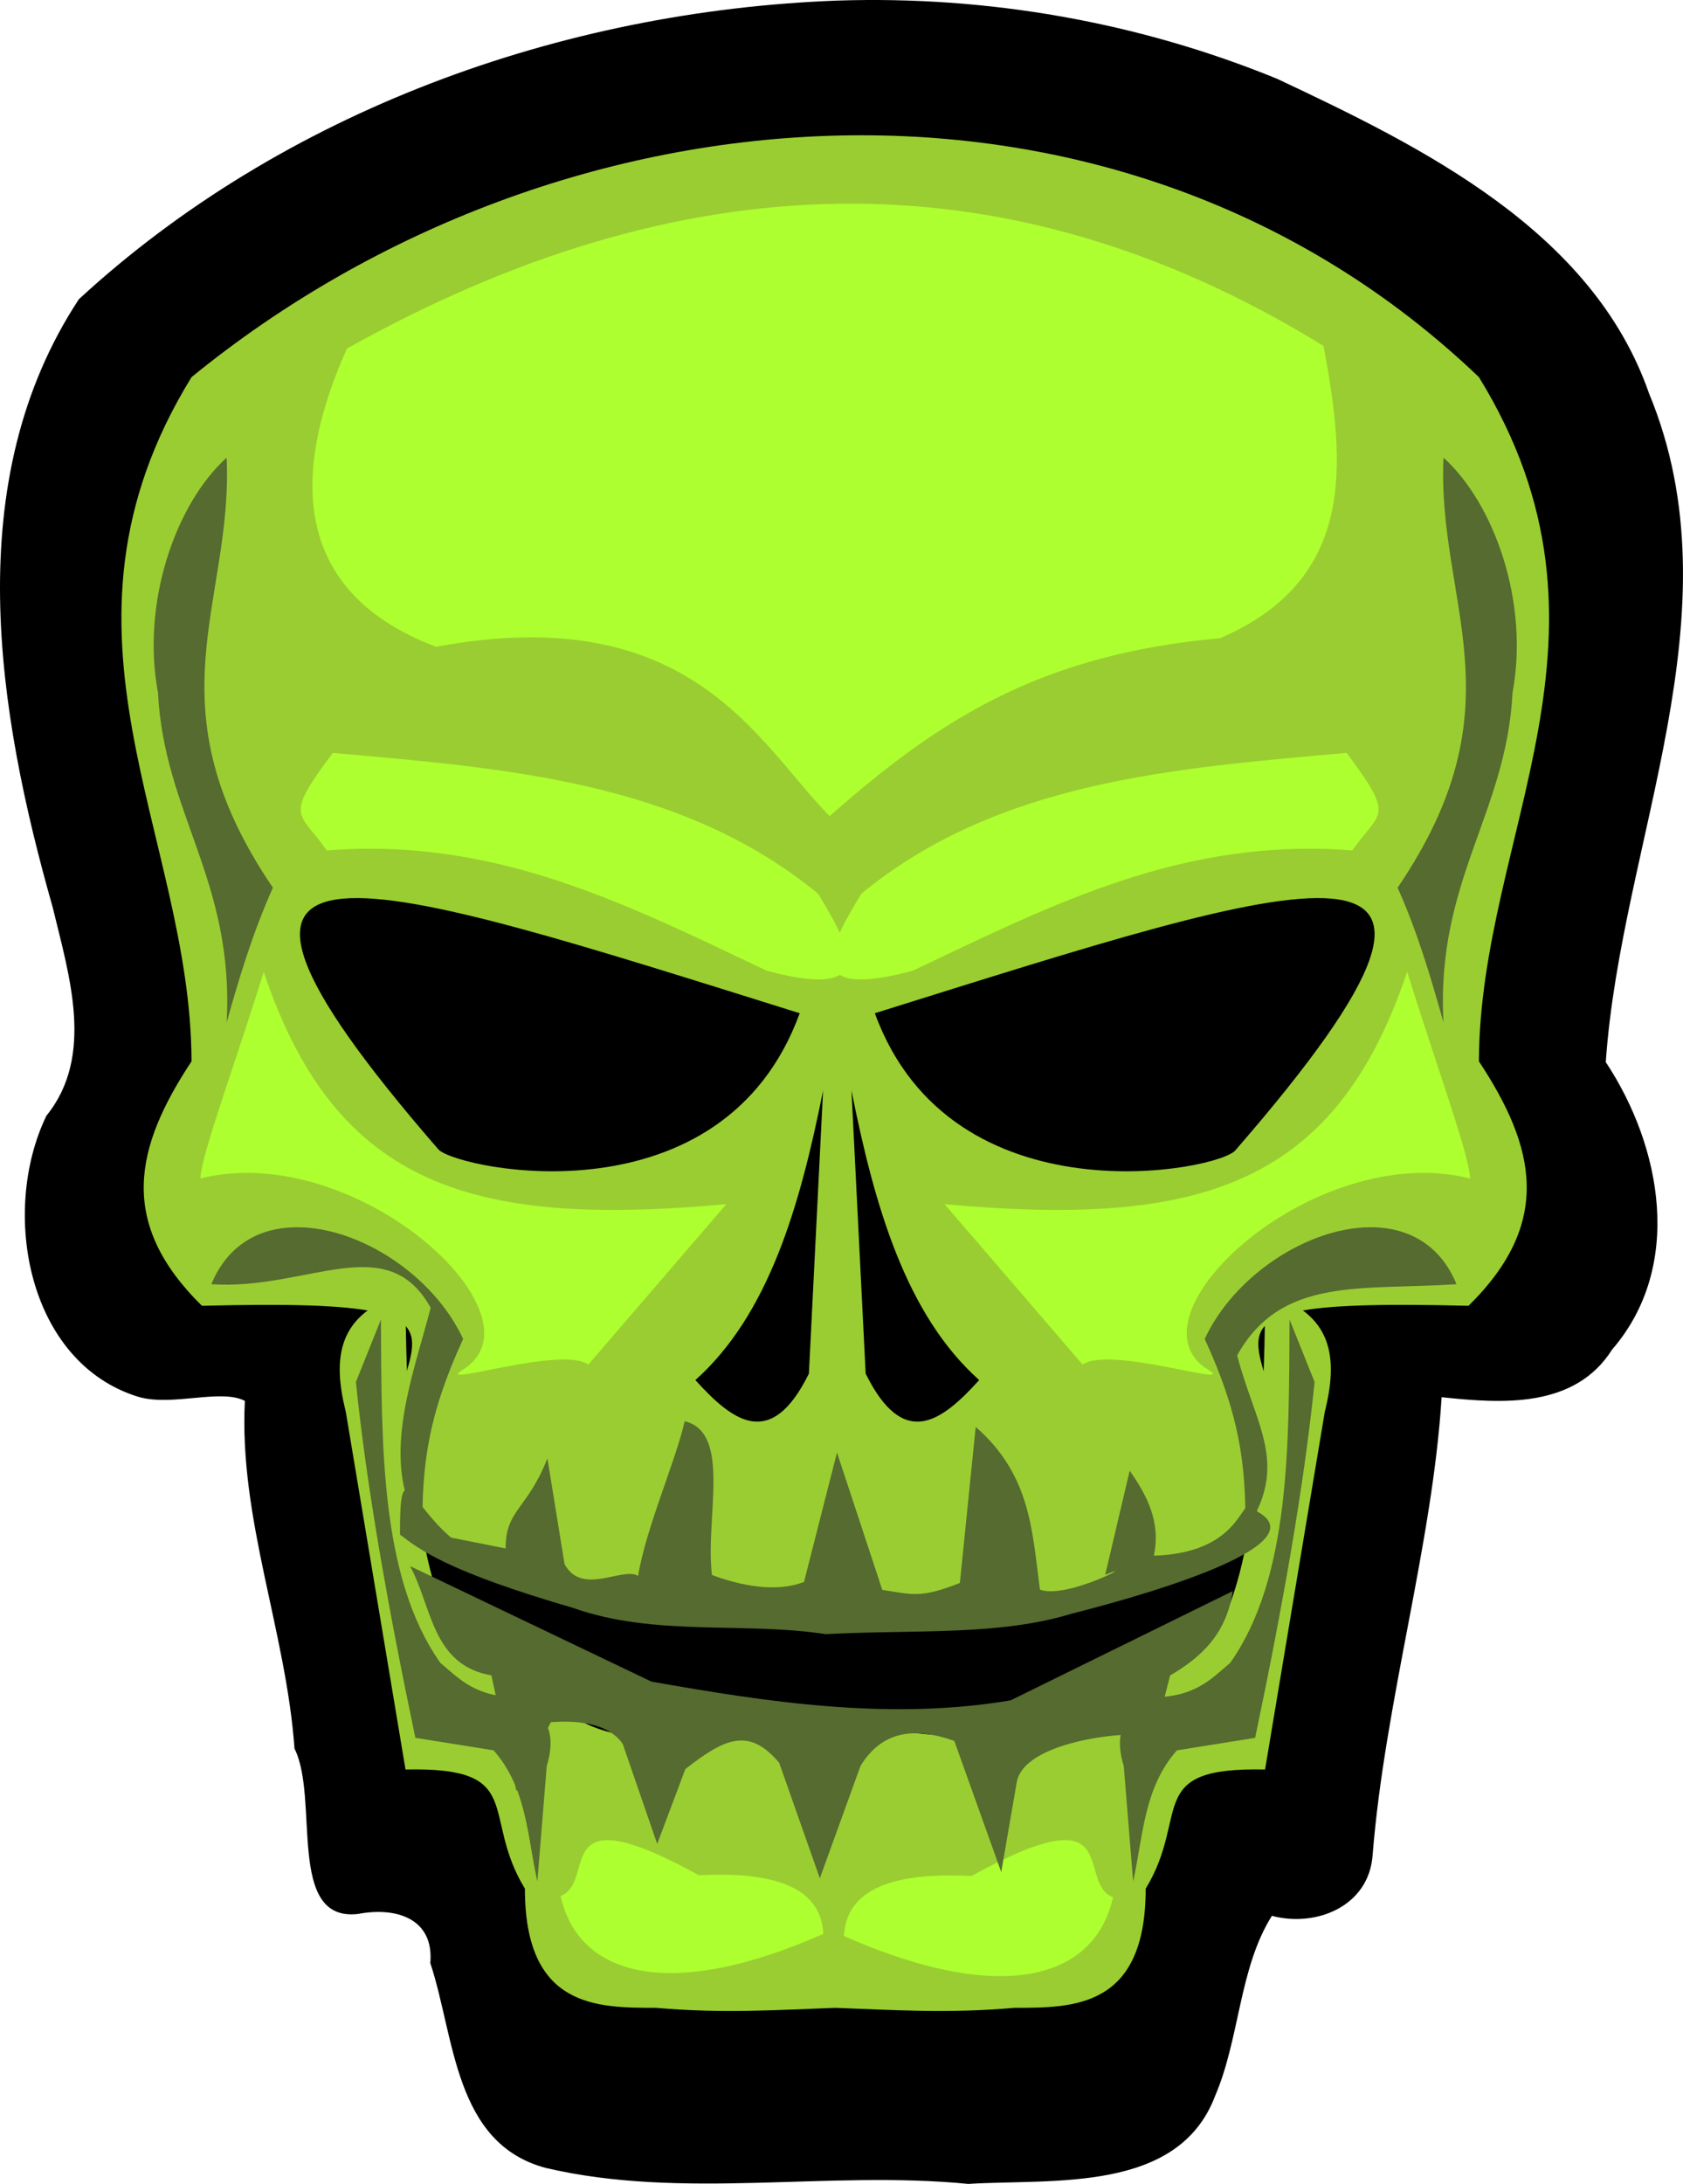 <?xml version="1.0" encoding="UTF-8" standalone="no"?>
<!-- Created with Inkscape (http://www.inkscape.org/) -->

<svg
   xmlns:dc="http://purl.org/dc/elements/1.1/"
   xmlns:cc="http://creativecommons.org/ns#"
   xmlns:rdf="http://www.w3.org/1999/02/22-rdf-syntax-ns#"
   xmlns:svg="http://www.w3.org/2000/svg"
   xmlns="http://www.w3.org/2000/svg"
   xmlns:sodipodi="http://sodipodi.sourceforge.net/DTD/sodipodi-0.dtd"
   xmlns:inkscape="http://www.inkscape.org/namespaces/inkscape"
   width="128"
   height="166"
   id="svg2865"
   version="1.1"
   inkscape:version="0.47 r22583"
   sodipodi:docname="skull.svg">
  <defs
     id="defs2867">
    <inkscape:perspective
       sodipodi:type="inkscape:persp3d"
       inkscape:vp_x="0 : 24 : 1"
       inkscape:vp_y="0 : 1000 : 0"
       inkscape:vp_z="48 : 24 : 1"
       inkscape:persp3d-origin="24 : 16 : 1"
       id="perspective2873" />
    <inkscape:perspective
       id="perspective2843"
       inkscape:persp3d-origin="0.5 : 0.33333333 : 1"
       inkscape:vp_z="1 : 0.5 : 1"
       inkscape:vp_y="0 : 1000 : 0"
       inkscape:vp_x="0 : 0.5 : 1"
       sodipodi:type="inkscape:persp3d" />
  </defs>
  <sodipodi:namedview
     id="base"
     pagecolor="#ffffff"
     bordercolor="#666666"
     borderopacity="1.0"
     inkscape:pageopacity="0.0"
     inkscape:pageshadow="2"
     inkscape:zoom="3.3674699"
     inkscape:cx="26.731664"
     inkscape:cy="83"
     inkscape:current-layer="layer1"
     showgrid="true"
     inkscape:grid-bbox="true"
     inkscape:document-units="px"
     inkscape:window-width="1095"
     inkscape:window-height="906"
     inkscape:window-x="377"
     inkscape:window-y="24"
     inkscape:window-maximized="0" />
  <g
     id="layer1"
     inkscape:label="Layer 1"
     inkscape:groupmode="layer"
     transform="translate(0,118)">
    <g
       id="g2918"
       transform="matrix(3.467,0,0,3.458,-1.96,-118.104)">
      <path
         id="rect3017"
         d="M 18.933,0.043 C 12.875,0.268 6.765,2.48 2.296,6.606 c -2.623,3.994 -1.797,9.057 -0.573,13.372 0.355,1.481 0.926,3.258 -0.139,4.574 -1.015,2.1 -0.424,5.424 2.013,6.178 0.742,0.22 1.81,-0.186 2.34,0.09 -0.133,2.592 0.905,5.067 1.089,7.643 0.552,1.103 -0.186,3.813 1.391,3.634 0.835,-0.16 1.673,0.095 1.588,1.08 0.539,1.625 0.518,3.961 2.529,4.501 3.014,0.71 6.195,0.049 9.272,0.352 1.857,-0.115 4.61,0.209 5.417,-1.939 0.539,-1.26 0.524,-2.811 1.244,-3.953 0.969,0.259 2.128,-0.208 2.209,-1.334 0.268,-3.367 1.31,-6.811 1.514,-10.065 1.328,0.142 2.92,0.251 3.74,-1.047 1.574,-1.827 1.089,-4.458 -0.139,-6.318 0.333,-4.858 2.945,-9.87 0.949,-14.697 C 35.501,5.104 31.773,3.266 28.581,1.762 25.533,0.512 22.229,-0.066 18.933,0.043 z"
         style="fill:#000000;fill-opacity:1;stroke:none" />
      <rect
         y="33.148"
         x="9.493"
         height="4.46"
         width="18.937"
         id="rect3015"
         style="fill:#000000;fill-opacity:1;stroke:none" />
      <path
         sodipodi:nodetypes="ccccccccccccscc"
         id="path2994"
         d="m 9.461,28.447 c -1.524,0.438 -1.599,1.455 -1.309,2.619 l 1.309,7.856 c 2.679,-0.06 1.629,0.989 2.619,2.619 0,2.619 1.571,2.619 2.881,2.619 1.437,0.128 2.665,0.047 3.928,0 1.263,0.047 2.491,0.128 3.928,0 1.309,0 2.881,0 2.881,-2.619 0.989,-1.629 -0.06,-2.679 2.619,-2.619 l 1.309,-7.856 c 0.29,-1.163 0.215,-2.181 -1.309,-2.619 0,3.928 -0.462,9.248 -2.619,7.856 -0.894,2.888 -3.984,1.727 -6.603,1.727 -2.619,0 -6.12,1.161 -7.014,-1.727 -2.156,1.392 -2.619,-3.928 -2.619,-7.856 z"
         style="fill:#9acd32;stroke:none" />
      <path
         sodipodi:nodetypes="ccccccccc"
         id="path2818"
         d="m 4.767,8.319 c -3.454,5.626 -0.014,10.028 0,15.038 -1.247,1.892 -1.624,3.548 0.228,5.373 7.741,-0.194 3.15,0.951 4.193,4.983 6.785,2.613 13.266,2.682 19.399,0 1.042,-4.032 -3.548,-5.178 4.193,-4.983 1.852,-1.825 1.475,-3.481 0.228,-5.373 0.014,-5.01 3.454,-9.412 0,-15.038 -7.859,-7.528 -20.128,-6.633 -28.241,0 z"
         style="fill:#9acd32;stroke:none" />
      <g
         transform="matrix(0.262,0,0,0.262,-68.382,-48.569)"
         style="fill:#000000"
         id="g3189">
        <path
           sodipodi:nodetypes="ccc"
           id="path2830"
           d="m 330.117,270.492 c -6.452,17.713 -28.387,13.151 -30.223,11.458 -25.664,-29.621 -5.811,-22.745 30.223,-11.458 z"
           style="fill:#000000;stroke:none" />
        <path
           style="fill:#000000;stroke:none"
           d="m 336.406,270.492 c 6.452,17.713 29.109,13.151 30.223,11.458 25.664,-29.621 5.811,-22.745 -30.223,-11.458 z"
           id="path2832"
           sodipodi:nodetypes="ccc" />
      </g>
      <g
         transform="matrix(0.262,0,0,0.262,-68.382,-48.569)"
         style="fill:#000000"
         id="g2990">
        <path
           style="fill:#000000;stroke:none"
           d="m 334.45,276.971 1.188,23.755 c 3.168,6.428 6.337,4.045 9.505,0.54 -6.119,-5.486 -8.753,-14.536 -10.693,-24.295 z"
           id="path2838"
           sodipodi:nodetypes="cccc" />
        <path
           sodipodi:nodetypes="cccc"
           id="path2840"
           d="m 332.073,276.971 -1.188,23.755 c -3.168,6.428 -6.337,4.045 -9.505,0.54 6.119,-5.486 8.753,-14.536 10.693,-24.295 z"
           style="fill:#000000;stroke:none" />
      </g>
      <path
         id="path2896"
         d="M 18.953,4.508 C 15.381,4.561 11.787,5.666 8.176,7.691 7.093,10.109 6.738,12.961 10.132,14.246 c 5.605,-1.045 7.055,2.115 8.633,3.723 2.475,-2.198 4.708,-3.562 8.568,-3.912 2.981,-1.295 2.754,-3.807 2.267,-6.424 C 26.072,5.459 22.525,4.455 18.953,4.508 z M 7.865,16.578 c -1.077,1.449 -0.749,1.262 -0.131,2.144 3.69,-0.291 6.535,1.162 9.648,2.643 0.888,0.238 1.375,0.242 1.604,0.09 0.229,0.151 0.717,0.148 1.604,-0.09 3.113,-1.481 5.95,-2.934 9.64,-2.643 0.618,-0.882 0.954,-0.695 -0.123,-2.144 -3.816,0.338 -7.649,0.628 -10.646,3.093 -0.181,0.301 -0.356,0.595 -0.475,0.859 C 18.867,20.266 18.693,19.973 18.511,19.672 15.513,17.206 11.681,16.916 7.865,16.578 z M 6.351,21.39 c -0.703,2.254 -1.352,3.964 -1.391,4.542 3.428,-0.861 7.657,3.041 5.753,4.206 -0.674,0.413 2.177,-0.541 2.758,-0.115 l 3.028,-3.527 C 10.982,27 7.94,26.15 6.351,21.39 z m 25.082,0 c -1.589,4.76 -4.631,5.61 -10.147,5.106 l 3.028,3.527 c 0.581,-0.426 3.432,0.527 2.758,0.115 -1.904,-1.165 2.317,-5.067 5.745,-4.206 -0.039,-0.578 -0.68,-2.288 -1.383,-4.542 z"
         style="fill:#adff2f;stroke:none" />
      <path
         sodipodi:nodetypes="cccccccccccccccccccccc"
         id="path2906"
         d="m 5.537,10.089 c -1.118,1.013 -1.876,3.187 -1.506,5.164 0.132,2.658 1.676,4.137 1.506,7.25 0.277,-0.987 0.573,-1.975 1.015,-2.962 -2.736,-4.031 -0.87,-6.241 -1.015,-9.452 z m 26.694,0 c -0.145,3.21 1.729,5.421 -1.007,9.452 0.442,0.987 0.729,1.975 1.007,2.962 -0.17,-3.113 1.382,-4.592 1.514,-7.25 0.37,-1.976 -0.396,-4.15 -1.514,-5.164 z M 7.108,27.004 c -0.816,-0.007 -1.538,0.358 -1.907,1.252 2.108,0.138 3.845,-1.221 4.812,0.516 C 9.618,30.314 8.847,32.215 9.833,33.673 9.815,32.204 9.965,31.116 10.725,29.459 10.08,28.064 8.468,27.015 7.108,27.004 z m 23.502,0 c -1.359,0.011 -2.972,1.061 -3.617,2.455 0.76,1.658 0.91,2.746 0.892,4.214 0.986,-1.458 0.215,-2.311 -0.18,-3.854 0.967,-1.736 2.704,-1.425 4.812,-1.563 -0.368,-0.894 -1.091,-1.259 -1.907,-1.252 z"
         style="fill:#556b2f;stroke:none" />
      <path
         sodipodi:nodetypes="cccccccccccccccccccccc"
         id="path2985"
         d="m 11.657,34.064 c -0.002,-0.855 0.473,-0.851 0.917,-1.98 l 0.376,2.325 c 0.383,0.706 1.277,0.049 1.613,0.258 0.173,-1.06 0.832,-2.543 1.022,-3.401 1.038,0.256 0.446,2.127 0.598,3.381 0.623,0.23 1.398,0.395 2.02,0.152 l 0.723,-2.844 0.994,3.019 c 0.636,0.095 0.824,0.198 1.702,-0.152 l 0.347,-3.429 c 1.225,1.066 1.239,2.334 1.41,3.575 0.59,0.222 2.229,-0.666 1.431,-0.325 l 0.537,-2.288 c 0.387,0.552 0.686,1.134 0.53,1.867 2.132,-0.063 1.872,-1.578 2.269,-0.97 1.266,0.691 -1.989,1.717 -4.056,2.241 -1.625,0.497 -3.402,0.348 -5.41,0.454 -1.779,-0.276 -3.752,0.058 -5.531,-0.573 -2.788,-0.813 -3.391,-1.294 -3.809,-1.616 -0.005,-1.814 0.228,-0.684 1.121,0.067 l 1.196,0.238 z"
         style="fill:#556b2f;stroke:none" />
      <path
         sodipodi:nodetypes="ccccccccc"
         id="path3001"
         d="m 25.423,41.382 c 0.221,-0.994 0.231,-2.058 0.961,-2.882 l 1.715,-0.274 c 0.597,-2.852 1.071,-5.518 1.304,-7.822 l -0.549,-1.372 c -0.016,2.722 0.027,5.662 -1.304,7.548 -0.42,0.353 -0.768,0.754 -1.715,0.755 -0.731,0.398 -0.797,0.929 -0.618,1.51 l 0.206,2.539 z"
         style="fill:#556b2f;stroke:none" />
      <path
         style="fill:#556b2f;stroke:none"
         d="M 12.353,41.382 C 12.132,40.388 12.122,39.324 11.392,38.5 L 9.677,38.226 C 9.08,35.374 8.606,32.708 8.373,30.404 L 8.922,29.031 c 0.016,2.722 -0.027,5.662 1.304,7.548 0.42,0.353 0.768,0.754 1.715,0.755 0.731,0.398 0.797,0.929 0.618,1.51 l -0.206,2.539 z"
         id="path3003"
         sodipodi:nodetypes="ccccccccc" />
      <path
         sodipodi:nodetypes="cccc"
         id="path3005"
         d="m 19.08,42.583 c 0.043,-0.934 0.89,-1.421 2.795,-1.32 3.408,-1.879 2.269,0.141 3.106,0.466 -0.389,1.775 -2.388,2.405 -5.901,0.854 z"
         style="fill:#adff2f;stroke:none" />
      <path
         style="fill:#adff2f;stroke:none"
         d="m 18.627,42.535 c -0.042,-0.912 -0.869,-1.388 -2.73,-1.289 -3.329,-1.835 -2.216,0.137 -3.033,0.455 0.38,1.734 2.333,2.349 5.764,0.834 z"
         id="path3007"
         sodipodi:nodetypes="cccc" />
      <path
         sodipodi:nodetypes="cccccccccccccccccccc"
         id="path3013"
         d="m 27.607,35.001 -4.872,2.401 c -2.68,0.453 -5.378,0.03 -7.879,-0.412 L 9.561,34.452 c 0.484,0.889 0.475,2.172 1.784,2.401 l 0.549,2.539 0.755,-1.51 c 0.925,-0.074 1.385,0.188 1.578,0.48 l 0.755,2.196 0.618,-1.647 c 0.855,-0.664 1.386,-0.934 2.058,-0.137 l 0.892,2.539 0.892,-2.47 c 0.484,-0.79 1.21,-0.854 2.058,-0.549 l 1.029,2.882 0.343,-1.99 c 0.153,-0.742 1.711,-1.005 2.401,-1.029 l 0.206,1.647 0.755,-2.95 c 0.679,-0.396 1.238,-0.912 1.372,-1.853 z"
         style="fill:#556b2f;stroke:none" />
    </g>
  </g>
</svg>
